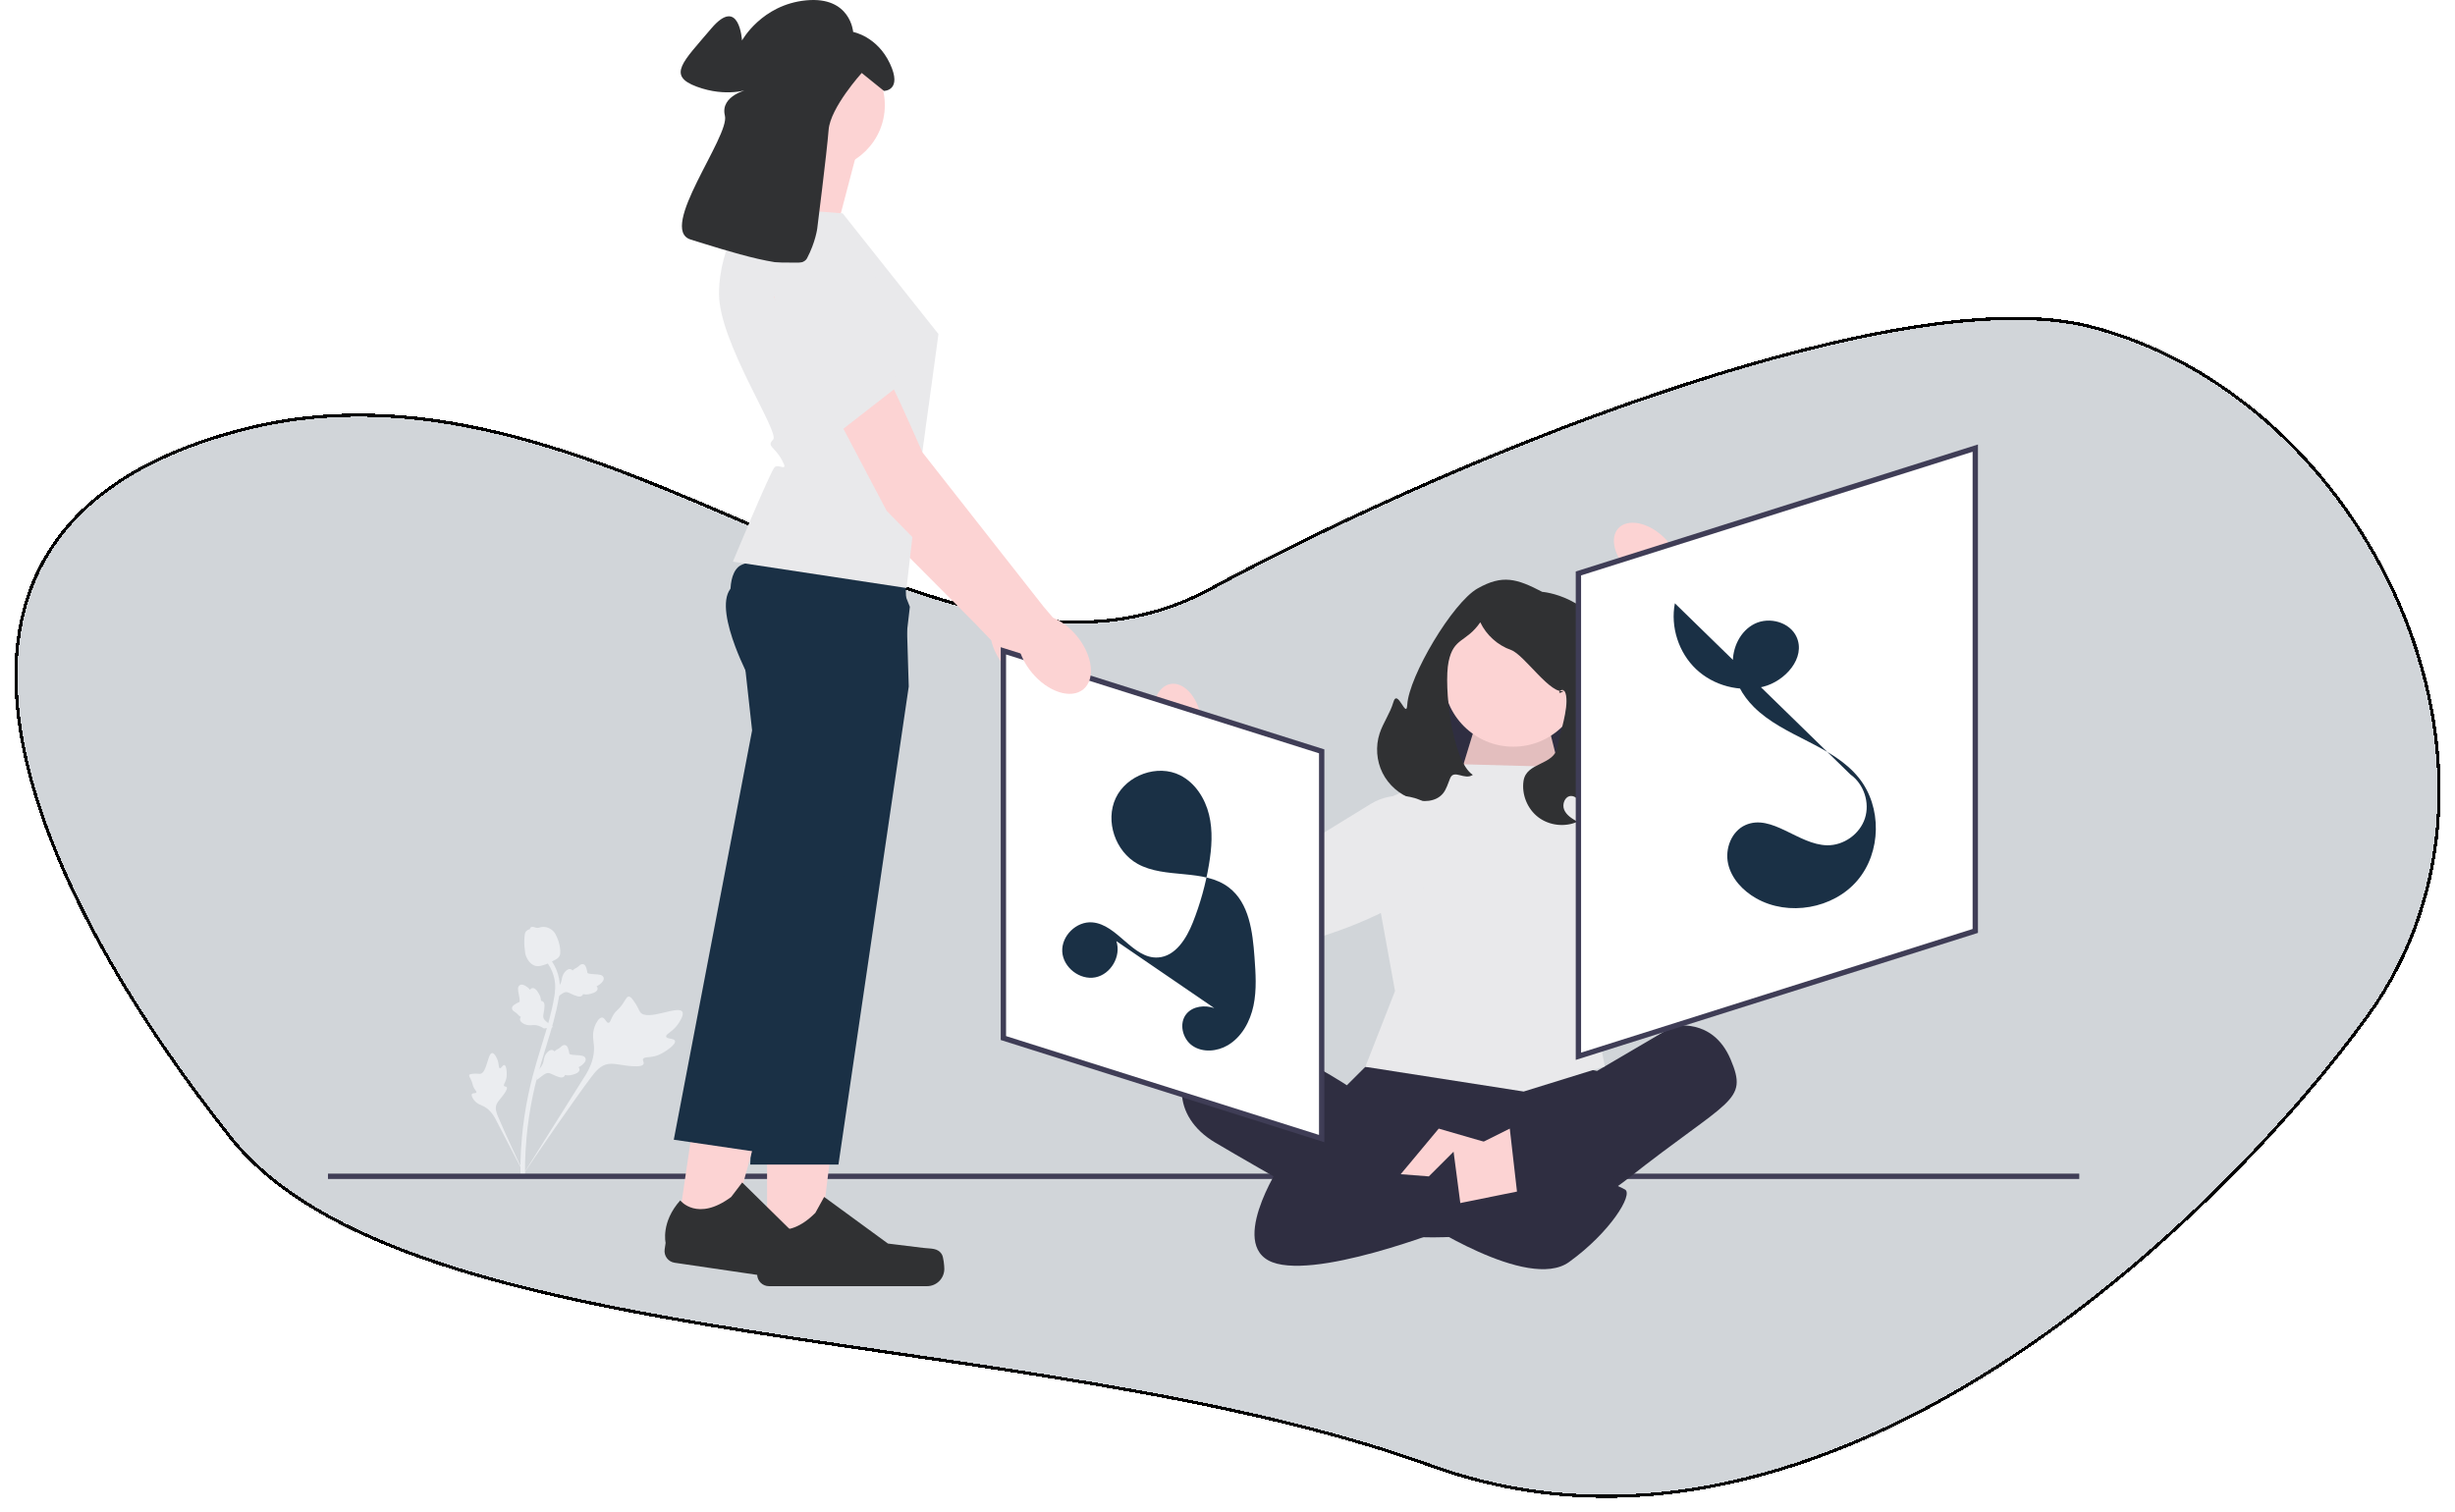 <svg width="771" height="475" viewBox="0 0 771 475" fill="none" xmlns="http://www.w3.org/2000/svg">
<g filter="url(#filter0_d_8_10)">
<path d="M380.047 181.035C293.159 228.008 188.923 98.532 72.322 131.989C-46.079 165.445 16.498 282.889 72.322 353.181C128.147 423.473 324.248 411.095 449.403 456.379C574.557 501.663 699.803 375.713 743.563 315.153C799.488 237.756 743.563 120.648 656.225 98.532C599.2 84.092 466.935 134.061 380.047 181.035Z" fill="#1A3045" fill-opacity="0.2" shape-rendering="crispEdges"/>
<path d="M380.047 181.035C293.159 228.008 188.923 98.532 72.322 131.989C-46.079 165.445 16.498 282.889 72.322 353.181C128.147 423.473 324.248 411.095 449.403 456.379C574.557 501.663 699.803 375.713 743.563 315.153C799.488 237.756 743.563 120.648 656.225 98.532C599.2 84.092 466.935 134.061 380.047 181.035Z" stroke="black" shape-rendering="crispEdges"/>
</g>
<path d="M211.97 326.952C211.673 326.044 209.423 326.443 209.206 325.631C208.991 324.822 211.151 324.143 212.807 321.863C213.106 321.451 214.988 318.859 214.266 317.769C212.898 315.703 203.377 320.849 201.092 317.961C200.59 317.328 200.384 316.239 198.889 314.214C198.295 313.409 197.914 313.02 197.458 313.031C196.811 313.048 196.58 313.856 195.564 315.32C194.04 317.516 193.49 317.24 192.486 319.039C191.741 320.375 191.653 321.228 191.115 321.279C190.355 321.35 190.041 319.687 189.111 319.622C188.163 319.557 187.214 321.2 186.744 322.483C185.861 324.892 186.408 326.733 186.529 328.568C186.661 330.563 186.351 333.482 184.183 337.228L163.733 369.789C168.125 363.151 180.592 345.05 185.615 338.411C187.065 336.495 188.623 334.57 191.021 334.208C193.33 333.859 196.14 335.001 200.061 334.935C200.519 334.927 201.794 334.889 202.104 334.214C202.36 333.656 201.724 333.17 201.955 332.646C202.266 331.942 203.663 332.244 205.567 331.777C206.91 331.447 207.822 330.903 208.606 330.434C208.843 330.293 212.366 328.161 211.97 326.952H211.97Z" fill="#EBEDF0"/>
<path d="M158.407 334.554C157.875 334.437 157.422 335.657 156.961 335.528C156.501 335.4 156.791 334.145 156.149 332.675C156.033 332.41 155.303 330.739 154.56 330.778C153.15 330.853 152.93 337.008 150.853 337.296C150.397 337.359 149.803 337.146 148.377 337.294C147.81 337.354 147.509 337.428 147.383 337.655C147.204 337.977 147.535 338.324 147.961 339.245C148.599 340.626 148.305 340.816 148.899 341.827C149.34 342.578 149.734 342.868 149.603 343.146C149.419 343.539 148.512 343.214 148.212 343.651C147.906 344.097 148.439 345.036 148.934 345.637C149.862 346.765 150.924 347.029 151.86 347.499C152.878 348.009 154.222 349.003 155.437 351.148L165.528 370.573C163.535 366.503 158.242 355.166 156.431 350.787C155.908 349.523 155.412 348.203 155.926 346.922C156.421 345.689 157.793 344.641 158.892 342.698C159.02 342.471 159.369 341.835 159.127 341.488C158.927 341.202 158.505 341.374 158.314 341.109C158.058 340.753 158.609 340.155 158.929 339.086C159.155 338.333 159.15 337.728 159.147 337.209C159.146 337.052 159.115 334.709 158.407 334.554V334.554L158.407 334.554Z" fill="#EBEDF0"/>
<path d="M168.474 339.293L168.791 336.367L168.986 336.183C169.886 335.333 170.449 334.432 170.66 333.505C170.694 333.358 170.72 333.209 170.746 333.057C170.852 332.456 170.983 331.708 171.561 330.931C171.885 330.498 172.742 329.519 173.626 329.861C173.865 329.95 174.026 330.105 174.138 330.269C174.166 330.24 174.195 330.212 174.225 330.181C174.607 329.811 174.874 329.675 175.132 329.544C175.329 329.443 175.533 329.34 175.879 329.064C176.03 328.942 176.152 328.834 176.254 328.742C176.564 328.465 176.961 328.141 177.504 328.27C178.08 328.427 178.278 328.976 178.409 329.339C178.643 329.988 178.715 330.434 178.763 330.73C178.78 330.838 178.8 330.959 178.815 330.999C178.941 331.316 180.524 331.398 181.119 331.433C182.458 331.505 183.616 331.568 183.894 332.484C184.094 333.139 183.678 333.854 182.621 334.665C182.291 334.917 181.962 335.091 181.675 335.221C181.852 335.388 181.992 335.614 182.001 335.923C182.02 336.654 181.27 337.215 179.772 337.593C179.399 337.688 178.898 337.814 178.243 337.782C177.934 337.767 177.664 337.719 177.433 337.675C177.399 337.806 177.336 337.943 177.222 338.072C176.889 338.454 176.35 338.551 175.619 338.336C174.812 338.111 174.174 337.805 173.611 337.537C173.12 337.303 172.696 337.103 172.34 337.048C171.679 336.956 171.062 337.364 170.324 337.907L168.474 339.293H168.474L168.474 339.293Z" fill="#EBEDF0"/>
<path d="M173.753 322.625L170.84 323.06L170.613 322.919C169.561 322.264 168.547 321.949 167.596 321.98C167.445 321.984 167.294 321.997 167.14 322.01C166.531 322.061 165.774 322.124 164.875 321.761C164.374 321.558 163.21 320.978 163.316 320.037C163.342 319.783 163.451 319.589 163.581 319.439C163.546 319.419 163.512 319.398 163.474 319.376C163.018 319.101 162.819 318.878 162.627 318.662C162.48 318.497 162.328 318.326 161.973 318.062C161.817 317.946 161.681 317.856 161.566 317.781C161.22 317.551 160.806 317.25 160.792 316.692C160.798 316.095 161.28 315.765 161.598 315.546C162.166 315.155 162.58 314.973 162.854 314.852C162.954 314.808 163.067 314.757 163.101 314.733C163.377 314.53 163.055 312.98 162.937 312.395C162.668 311.083 162.435 309.947 163.251 309.446C163.834 309.086 164.632 309.308 165.685 310.124C166.012 310.378 166.264 310.652 166.463 310.897C166.579 310.684 166.763 310.491 167.06 310.404C167.762 310.2 168.495 310.783 169.241 312.135C169.428 312.471 169.677 312.923 169.812 313.565C169.876 313.867 169.898 314.141 169.914 314.375C170.05 314.375 170.198 314.401 170.352 314.478C170.806 314.704 171.037 315.2 171.014 315.961C171.001 316.798 170.867 317.492 170.75 318.104C170.648 318.639 170.562 319.099 170.599 319.457C170.677 320.12 171.229 320.613 171.942 321.188L173.753 322.625H173.753L173.753 322.625Z" fill="#EBEDF0"/>
<path d="M174.146 313.882L174.463 310.956L174.658 310.772C175.558 309.922 176.121 309.021 176.332 308.094C176.366 307.947 176.392 307.798 176.418 307.646C176.524 307.044 176.654 306.296 177.233 305.519C177.557 305.087 178.414 304.108 179.298 304.45C179.537 304.539 179.698 304.694 179.81 304.858C179.838 304.829 179.867 304.801 179.897 304.77C180.279 304.399 180.546 304.264 180.803 304.133C181.001 304.032 181.205 303.929 181.551 303.652C181.702 303.531 181.824 303.422 181.926 303.331C182.236 303.054 182.633 302.73 183.176 302.858C183.752 303.016 183.95 303.565 184.081 303.928C184.315 304.577 184.387 305.023 184.434 305.318C184.452 305.426 184.472 305.548 184.487 305.588C184.613 305.905 186.195 305.987 186.791 306.022C188.13 306.094 189.288 306.157 189.566 307.073C189.766 307.728 189.35 308.443 188.293 309.254C187.963 309.506 187.634 309.68 187.347 309.81C187.524 309.977 187.664 310.203 187.673 310.512C187.692 311.243 186.942 311.804 185.444 312.182C185.071 312.277 184.57 312.402 183.915 312.371C183.606 312.355 183.336 312.308 183.105 312.264C183.071 312.395 183.008 312.532 182.894 312.661C182.561 313.043 182.022 313.14 181.291 312.925C180.484 312.7 179.846 312.394 179.283 312.126C178.792 311.892 178.368 311.691 178.012 311.637C177.351 311.544 176.734 311.953 175.996 312.496L174.146 313.882H174.146H174.146Z" fill="#EBEDF0"/>
<path d="M164.7 369.955L164.185 369.447L164.194 368.724L164.185 369.447L163.469 369.371C163.472 369.304 163.467 369.146 163.462 368.901C163.435 367.554 163.349 363.457 163.92 357.162C164.319 352.767 164.985 348.306 165.9 343.901C166.817 339.488 167.768 336.205 168.532 333.567C169.109 331.576 169.691 329.689 170.259 327.85C171.776 322.937 173.208 318.297 174.094 313.004C174.293 311.822 174.705 309.363 173.861 306.46C173.372 304.776 172.533 303.191 171.369 301.751L172.496 300.841C173.781 302.433 174.708 304.188 175.251 306.058C176.187 309.276 175.738 311.956 175.522 313.244C174.62 318.631 173.174 323.316 171.642 328.276C171.077 330.108 170.497 331.987 169.923 333.969C169.165 336.583 168.222 339.838 167.318 344.193C166.413 348.546 165.755 352.953 165.361 357.292C164.798 363.508 164.882 367.544 164.91 368.87C164.924 369.578 164.927 369.727 164.7 369.955L164.7 369.955Z" fill="#EBEDF0"/>
<path d="M168.278 303.416C168.22 303.403 168.162 303.389 168.103 303.372C166.915 303.039 165.961 302.071 165.269 300.495C164.945 299.754 164.868 298.975 164.716 297.42C164.692 297.18 164.586 295.967 164.716 294.359C164.801 293.308 164.914 292.886 165.2 292.555C165.517 292.186 165.945 291.974 166.398 291.868C166.41 291.729 166.456 291.593 166.546 291.464C166.918 290.929 167.541 291.149 167.879 291.263C168.049 291.324 168.261 291.402 168.5 291.442C168.875 291.507 169.099 291.441 169.438 291.343C169.763 291.249 170.166 291.132 170.723 291.142C171.824 291.157 172.638 291.651 172.907 291.814C174.321 292.663 174.809 294.018 175.374 295.587C175.487 295.901 175.859 297.038 175.946 298.502C176.009 299.557 175.87 299.99 175.711 300.299C175.387 300.934 174.891 301.229 173.658 301.848C172.371 302.498 171.725 302.823 171.195 302.99C169.962 303.376 169.188 303.619 168.278 303.416V303.416Z" fill="#EBEDF0"/>
<path d="M331.798 214.495C335.641 211.251 334.621 203.728 329.518 197.692C327.285 195.05 324.64 193.132 322.049 192.081L319.071 188.647L280.615 140.495C280.615 140.495 259.319 92.595 253.032 87.42C246.746 82.245 239.35 84.939 239.35 84.939L233.579 92.074L269.54 158.955L306.344 195.968L311.312 201.145C311.916 203.873 313.367 206.8 315.601 209.442C320.703 215.478 327.954 217.74 331.798 214.495Z" fill="#FCD3D3"/>
<path d="M259.207 96.326L268.844 110.45L282.679 130.912L257.82 139.505L235.872 101.869L259.207 96.326Z" fill="#E9E9EB"/>
<path d="M653 368.653H103V370.329H653V368.653Z" fill="#3F3D56"/>
<path d="M492.371 252.179H448.521V237.299C448.521 213.363 467.967 193.93 491.919 193.93H492.371V252.179Z" fill="#2F2E41"/>
<path d="M458.293 244.386L465.561 220.615L484.206 219.682L492.371 252.179L458.293 244.386Z" fill="#FCD3D3"/>
<path opacity="0.1" d="M458.293 244.386L465.561 220.615L484.206 219.682L492.371 252.179L458.293 244.386Z" fill="black"/>
<path d="M475.258 234.544C487.367 234.544 497.183 224.734 497.183 212.634C497.183 200.533 487.367 190.724 475.258 190.724C463.15 190.724 453.333 200.533 453.333 212.634C453.333 224.734 463.15 234.544 475.258 234.544Z" fill="#FCD3D3"/>
<path d="M428.789 335.099L422.986 340.898C422.986 340.898 391.978 320.114 380.085 327.865C368.193 335.617 367.675 350.626 381.658 358.907C395.642 367.188 431.378 387.373 431.378 387.373C431.378 387.373 479.027 395.654 511.137 370.294C543.248 344.933 549.204 346.227 543.507 332.77C537.81 319.313 525.38 322.419 525.38 322.419L501.556 336.393L491.716 334.323L428.789 335.099Z" fill="#2F2E41"/>
<path d="M430.084 341.569L454.944 352.438L445.621 374.693L408.849 365.894" fill="#2F2E41"/>
<path d="M493.626 341.569L460.123 357.096L473.07 384.009L510.36 367.965" fill="#2F2E41"/>
<path d="M460.123 240.083L427.753 254.359L438.111 311.291L428.789 335.099L478.509 342.863L504.005 334.957L501.815 323.713L504.005 281.749L512.691 256.947L489.385 240.902L460.123 240.083Z" fill="#E9E9EB"/>
<path d="M451.836 354.508L467.892 359.166L460.123 378.188L438.888 370.035L451.836 354.508Z" fill="#FCD3D3"/>
<path d="M474.149 354.508L454.426 364.342V379.361L476.696 376.763L474.149 354.508Z" fill="#FCD3D3"/>
<path d="M445.621 382.974C445.621 382.974 479.804 405.747 492.751 396.431C505.699 387.115 512.95 375.211 510.361 373.658C507.771 372.105 500.002 369.517 500.002 369.517L456.497 378.316L445.621 382.974Z" fill="#2F2E41"/>
<path d="M402.116 365.894C402.116 365.894 384.507 392.808 401.08 396.948C417.654 401.089 459.419 384.009 459.419 384.009L456.497 361.754L448.729 369.517L402.116 365.894Z" fill="#2F2E41"/>
<path d="M511.864 179.607C507.019 175.132 505.403 169.006 508.254 165.926C511.104 162.845 517.341 163.976 522.186 168.454C524.147 170.216 525.656 172.421 526.588 174.886L546.875 194.106L537.647 203.427L518.627 183.49C516.095 182.754 513.776 181.422 511.864 179.607Z" fill="#FCD3D3"/>
<path d="M506.346 239.205L543.054 221.303L524.065 188.666L530.01 176.597C530.01 176.597 576.223 202.341 571.624 221.073C567.025 239.805 521.188 274.218 506.548 268.716C502.104 267.046 499.53 264.066 498.099 260.724C494.606 252.564 498.365 243.097 506.346 239.205Z" fill="#E9E9EB"/>
<path d="M433.284 230.359C434.399 226.97 436.601 224.004 437.586 220.575C438.894 216.022 441.678 226.122 441.95 221.393C442.466 212.406 456.193 189.286 464.029 184.845C471.865 180.404 476.366 181.743 484.349 185.914C484.349 185.914 488.225 186.16 493.049 188.541C497.874 190.921 502.217 194.733 504.093 199.773C505.581 203.767 505.416 208.154 505.913 212.386C507.298 224.179 513.913 235.394 512.493 247.183C512.05 250.861 510.651 254.664 507.642 256.827C504.633 258.991 499.771 258.755 497.79 255.624C497.114 254.556 496.828 253.288 496.249 252.164C495.67 251.04 494.623 249.993 493.359 250.028C491.458 250.08 490.491 252.629 491.24 254.375C491.99 256.121 493.751 257.176 495.405 258.113C491.466 259.884 486.58 259.333 483.136 256.729C479.692 254.125 477.832 249.577 478.466 245.308C479.359 239.292 488.129 240.537 489.162 234.544C489.914 230.181 492.555 222.88 491.836 218.512C491.117 214.144 487.662 219.433 491.301 216.909C487.297 218.838 478.732 205.641 474.54 204.163C470.348 202.685 466.794 199.484 464.888 195.471C460.442 201.912 456.53 200.163 454.938 207.824C453.346 215.485 455.989 239.117 462.546 243.394C459.922 245.184 456.659 241.516 455.428 244.442C454.73 246.1 454.278 247.914 453.121 249.29C450.91 251.92 446.827 252.08 443.573 250.974C439.538 249.603 436.088 246.592 434.186 242.781C432.284 238.97 431.953 234.405 433.284 230.359H433.284Z" fill="#303133"/>
<path d="M377.2 225.224C376.015 218.738 371.706 214.092 367.576 214.847C363.446 215.601 361.06 221.469 362.246 227.957C362.684 230.555 363.739 233.01 365.321 235.118L370.689 262.534L383.51 259.742L376.857 233.011C377.592 230.48 377.71 227.81 377.2 225.224Z" fill="#FCD3D3"/>
<path d="M430.51 252.504L395.714 273.883L378.316 240.373L364.934 238.922C364.934 238.922 361.92 291.708 380.211 297.865C398.502 304.023 452.139 283.789 455.335 268.489C456.306 263.844 455.167 260.074 453.11 257.077C448.089 249.757 438.075 247.856 430.51 252.504Z" fill="#E9E9EB"/>
<path d="M620.344 292.419L495.705 331.787V180.126L620.344 140.759V292.419Z" fill="white"/>
<path d="M494.866 332.931V179.512L621.183 139.615V293.033L494.866 332.931ZM496.543 180.74V330.643L619.506 291.806V141.902L496.543 180.74Z" fill="#3F3D56"/>
<path d="M315.119 326.063L415.077 357.635V236.006L315.119 204.435V326.063Z" fill="white"/>
<path d="M415.915 358.778L414.824 358.433L314.28 326.677V203.291L315.372 203.636L415.915 235.393V358.778ZM315.957 325.449L414.238 356.491V236.62L315.957 205.579V325.449Z" fill="#3F3D56"/>
<path d="M525.998 189.499C524.574 196.919 527.173 204.987 532.661 210.184C538.149 215.38 546.351 217.539 553.688 215.718C560.655 213.989 567.17 206.628 564.223 200.088C562.121 195.424 555.713 193.66 551.113 195.903C546.514 198.145 543.956 203.535 544.222 208.642C544.487 213.749 547.207 218.497 550.835 222.104C560.299 231.511 575.457 233.95 583.798 244.365C591.082 253.459 590.858 267.732 583.292 276.593C575.726 285.455 561.657 287.922 551.523 282.165C547.347 279.792 543.753 275.986 542.715 271.298C541.678 266.61 543.768 261.112 548.158 259.159C556.435 255.477 564.77 265.368 573.83 265.512C579.019 265.595 584.059 262.009 585.677 257.081C587.295 252.154 585.363 246.28 581.134 243.274" fill="#1A3045"/>
<path d="M350.593 295.614C352.195 300.314 348.875 306.045 343.998 306.997C339.122 307.948 333.888 303.886 333.603 298.929C333.318 293.972 338.053 289.338 343.006 289.726C350.986 290.35 355.699 301.266 363.688 300.755C369.154 300.406 372.606 294.819 374.624 289.731C376.947 283.872 378.646 277.766 379.683 271.549C380.548 266.364 380.945 260.995 379.697 255.887C378.449 250.78 375.358 245.931 370.67 243.545C363.55 239.921 353.803 243.456 350.403 250.683C347.003 257.909 350.278 267.457 357.259 271.344C365.989 276.204 378.013 272.704 385.945 278.779C392.301 283.648 393.394 292.627 393.974 300.609C394.344 305.701 394.71 310.871 393.666 315.868C392.623 320.866 389.967 325.756 385.561 328.34C382.224 330.296 377.769 330.684 374.557 328.528C371.346 326.372 370.14 321.382 372.637 318.429C374.682 316.012 378.404 315.627 381.395 316.665C384.387 317.703 386.822 319.879 389.171 322.002" fill="#1A3045"/>
<path d="M268.991 48.258L262.012 74.849L235.402 69.618C235.402 69.618 245.871 50.437 243.254 41.718L268.991 48.258H268.991Z" fill="#FCD3D3"/>
<path d="M240.901 394.402L256.925 394.4L264.548 332.633L240.898 332.635L240.901 394.402Z" fill="#FCD3D3"/>
<path d="M295.802 394.038C296.301 394.878 296.565 397.588 296.565 398.565C296.565 401.567 294.13 404 291.126 404H241.501C239.452 404 237.79 402.34 237.79 400.292V398.227C237.79 398.227 235.335 392.022 240.39 384.374C240.39 384.374 246.671 390.362 256.058 380.982L258.826 375.971L278.863 390.615L289.968 391.981C292.398 392.28 294.552 391.935 295.802 394.038H295.802Z" fill="#303133"/>
<path d="M285.395 215.647L263.315 365.803H235.611L239.295 280.09L241.234 235.022L235.611 213.57C235.611 213.57 233.048 208.801 230.888 203.021C228.454 196.498 226.531 188.678 229.386 184.97C230.436 183.603 233.166 182.591 236.877 181.838C239.144 181.375 241.783 181.015 244.632 180.735C261.015 179.115 284.318 180.127 284.318 180.127L284.911 199.663L285.239 210.572L285.395 215.647Z" fill="#1A3045"/>
<path d="M212.674 387.058L228.528 389.386L245.061 329.384L221.662 325.948L212.674 387.058Z" fill="#FCD3D3"/>
<path d="M267.045 394.679C267.416 395.582 267.282 398.302 267.14 399.268C266.703 402.238 263.94 404.292 260.968 403.855L211.87 396.641C209.843 396.344 208.441 394.46 208.739 392.434L209.04 390.391C209.04 390.391 207.514 383.895 213.628 377.062C213.628 377.062 218.971 383.901 229.623 375.985L233.091 371.429L250.783 388.83L261.572 391.796C263.932 392.445 266.114 392.416 267.044 394.679L267.045 394.679H267.045Z" fill="#303133"/>
<path d="M285.743 190.606L282.714 216.67L266.198 271.595L239.009 362.021L211.604 357.996L236.2 229.424L233.764 207.378C233.764 207.378 232.971 205.186 232.062 201.978C230.257 195.631 227.994 185.295 230.484 180.022C230.82 179.305 231.242 178.684 231.765 178.18C232.744 177.231 234.735 176.654 237.402 176.349C248.549 175.09 271.506 178.691 281.721 180.458L285.743 190.606Z" fill="#1A3045"/>
<path d="M264.629 67.002L294.729 104.929L289.326 144.47L284.696 184.704L230.167 176.422C230.167 176.422 241.946 148.086 243.254 146.778C244.563 145.47 247.85 148.7 245.552 144.47C243.254 140.239 240.637 140.239 242.818 138.06C244.999 135.88 225.805 107.544 225.805 92.287C225.805 77.029 234.966 64.823 234.966 64.823L264.629 67.002L264.629 67.002Z" fill="#E9E9EB"/>
<path d="M257.607 53.279C268.805 53.279 277.883 44.207 277.883 33.016C277.883 21.826 268.805 12.753 257.607 12.753C246.408 12.753 237.33 21.826 237.33 33.016C237.33 44.207 246.408 53.279 257.607 53.279Z" fill="#FCD3D3"/>
<path d="M256.659 71.758C256.659 71.758 259.693 47.767 260.23 40.79C260.767 33.813 270.622 22.92 270.622 22.92L277.604 28.555C277.604 28.555 283.512 28.555 279.484 19.968C275.456 11.381 267.937 10.04 267.937 10.04C267.937 10.04 267.132 -1.231 253.168 0.111C239.205 1.453 233.029 12.723 233.029 12.723C233.029 12.723 232.223 -1.499 223.362 8.966C214.501 19.432 209.399 23.725 218.797 27.214C228.196 30.702 235.177 28.019 235.177 28.019C235.177 28.019 226.047 29.897 227.659 36.337C229.27 42.777 206.445 72.027 216.918 75.247C227.39 78.467 250.752 86.249 253.437 81.15C256.122 76.052 256.659 71.758 256.659 71.758V71.758Z" fill="#303133"/>
<path d="M340.244 216.505C344.114 213.292 343.157 205.761 338.105 199.683C335.894 197.023 333.265 195.082 330.683 194.01L327.734 190.55L289.683 142.079C289.683 142.079 268.79 94.001 262.547 88.774C256.304 83.547 248.885 86.179 248.885 86.179L243.055 93.265L278.454 160.445L314.946 197.765L319.871 202.983C320.452 205.717 321.878 208.656 324.089 211.316C329.141 217.394 336.373 219.717 340.244 216.505H340.244Z" fill="#FCD3D3"/>
<path d="M240.846 82.453C240.846 82.453 250.161 130.758 260.76 137.879L281.882 121.42C281.882 121.42 283.731 121.341 280.291 117.458C276.85 113.574 277.731 105.235 277.731 105.235C277.731 105.235 279.279 107.237 275.911 104.458C272.543 101.68 275.678 82.572 275.678 82.572L240.846 82.453L240.846 82.453Z" fill="#E9E9EB"/>
<defs>
<filter id="filter0_d_8_10" x="0.5" y="95.5" width="770" height="379" filterUnits="userSpaceOnUse" color-interpolation-filters="sRGB">
<feFlood flood-opacity="0" result="BackgroundImageFix"/>
<feColorMatrix in="SourceAlpha" type="matrix" values="0 0 0 0 0 0 0 0 0 0 0 0 0 0 0 0 0 0 127 0" result="hardAlpha"/>
<feOffset dy="4"/>
<feGaussianBlur stdDeviation="2"/>
<feComposite in2="hardAlpha" operator="out"/>
<feColorMatrix type="matrix" values="0 0 0 0 0 0 0 0 0 0 0 0 0 0 0 0 0 0 0.25 0"/>
<feBlend mode="normal" in2="BackgroundImageFix" result="effect1_dropShadow_8_10"/>
<feBlend mode="normal" in="SourceGraphic" in2="effect1_dropShadow_8_10" result="shape"/>
</filter>
</defs>
</svg>
